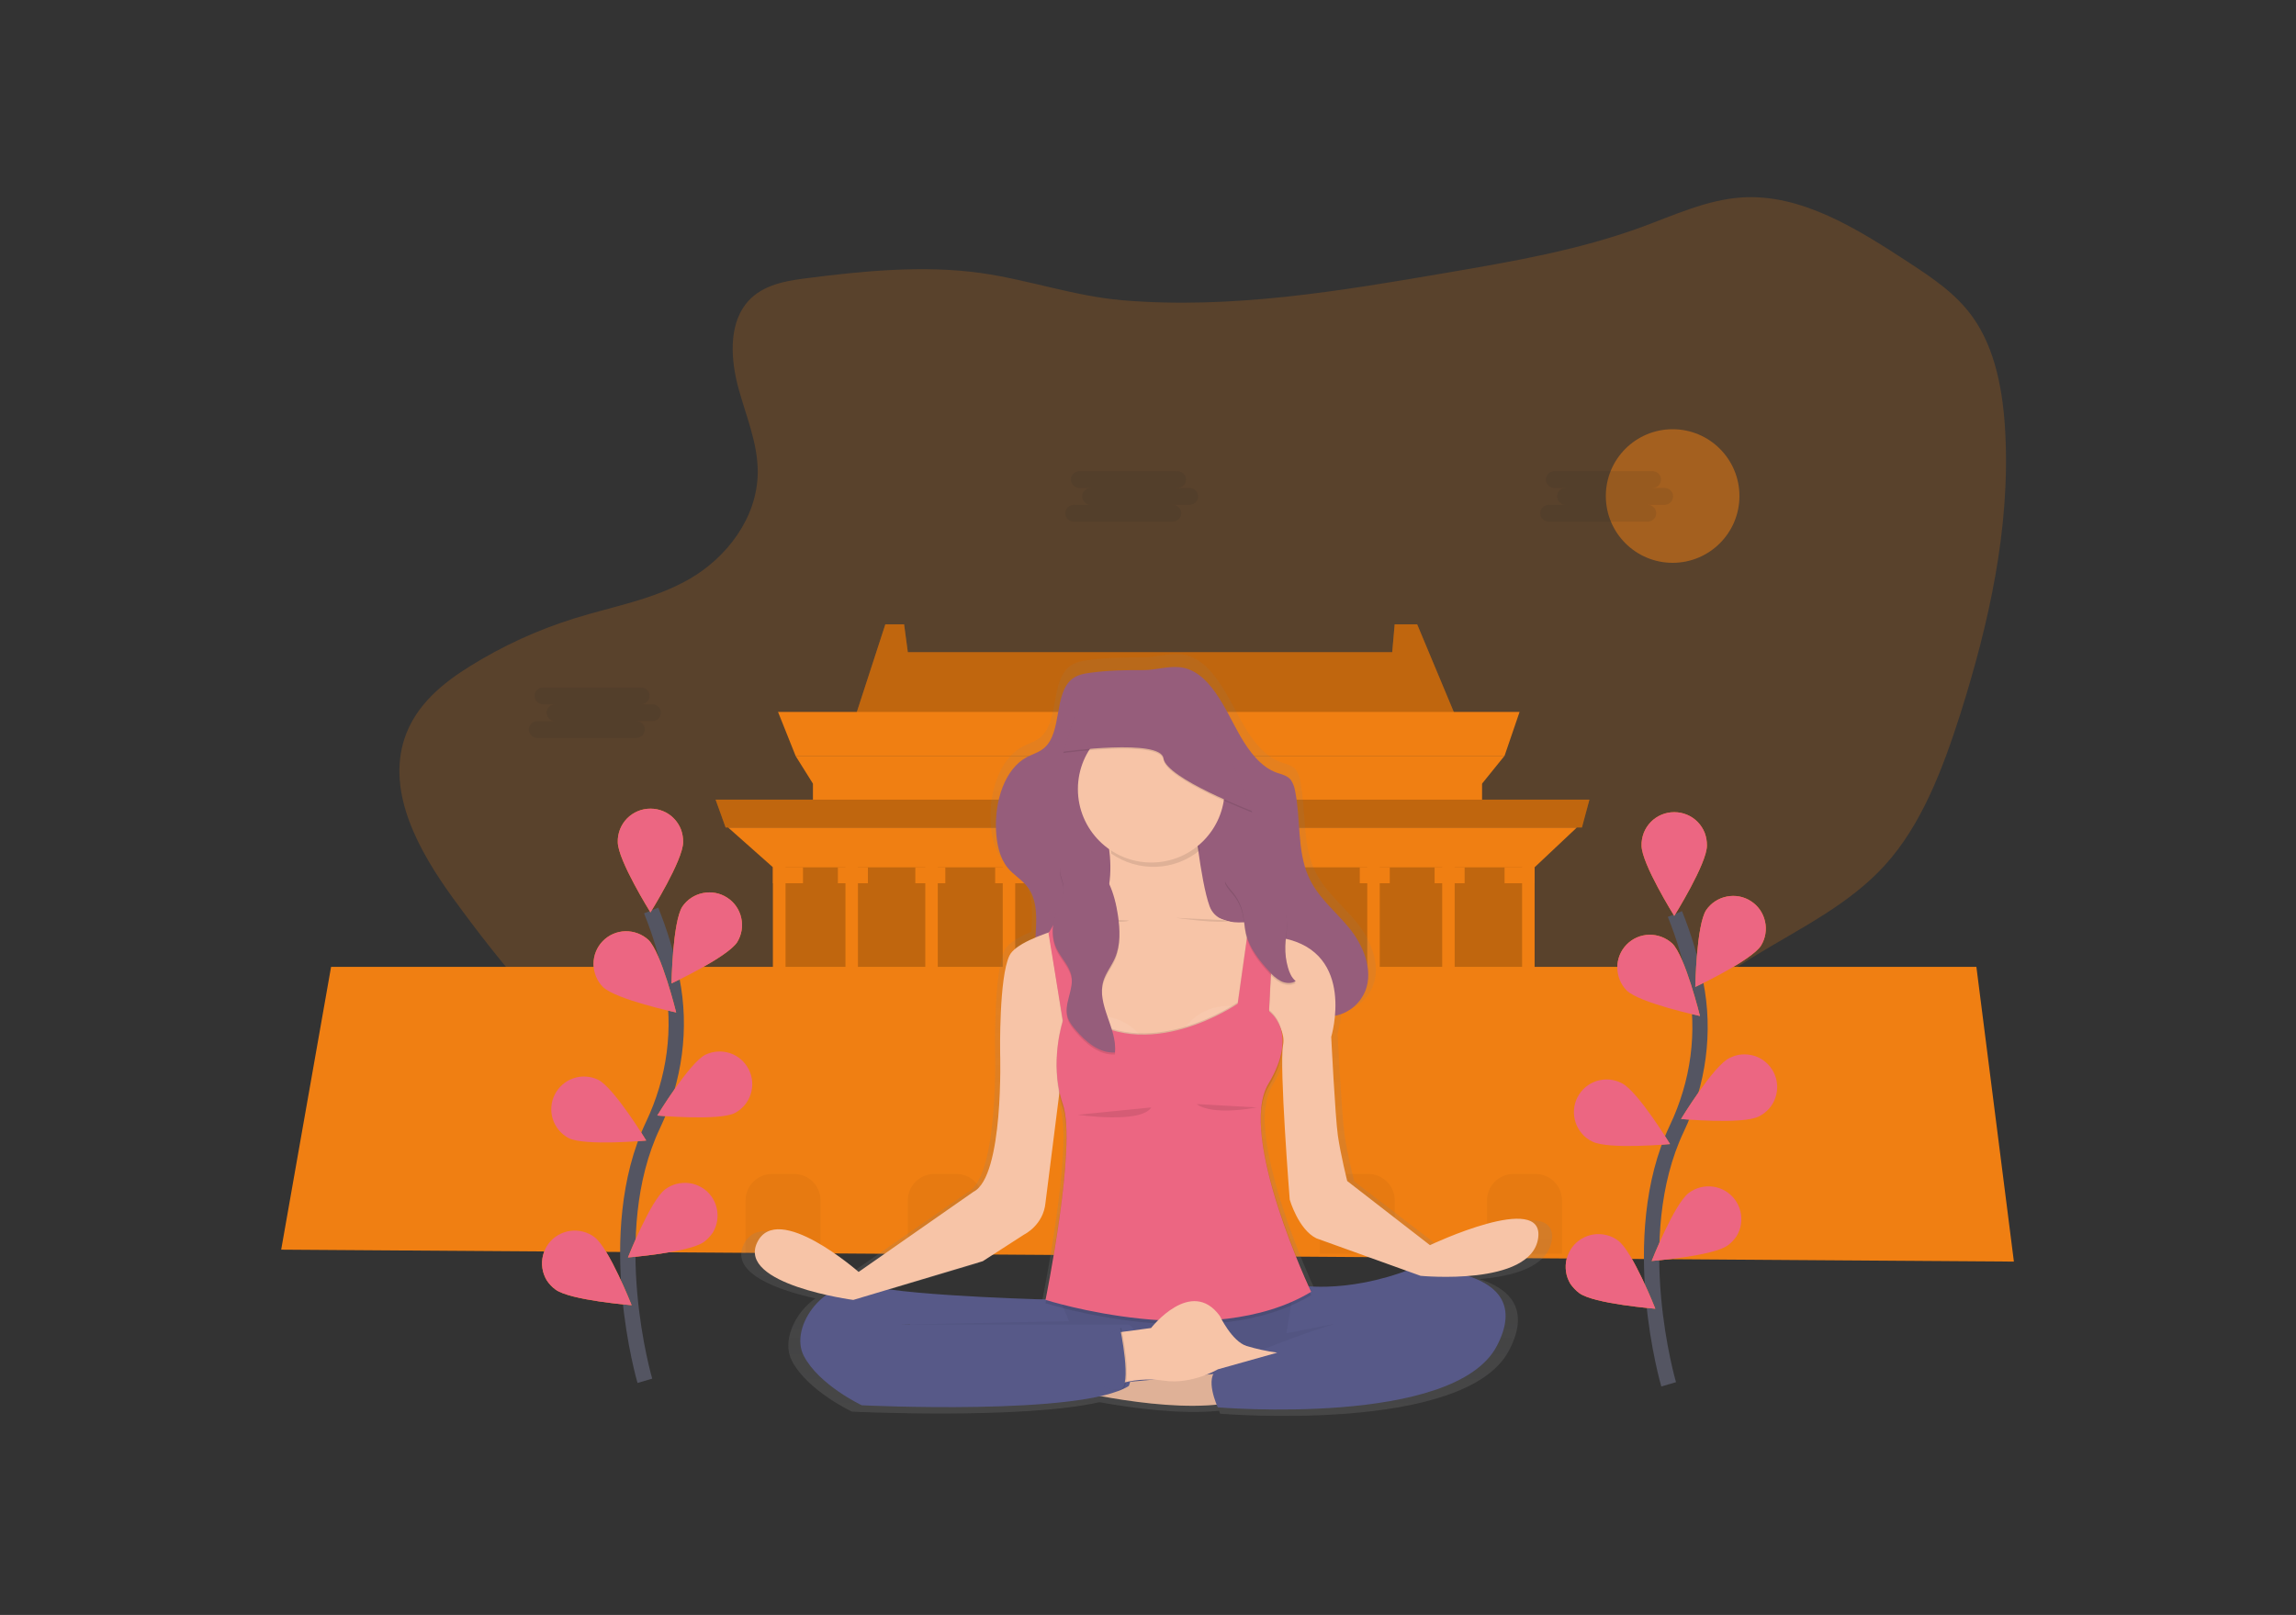 <?xml version="1.0" encoding="utf-8"?>
<!-- Generator: Adobe Illustrator 25.0.0, SVG Export Plug-In . SVG Version: 6.00 Build 0)  -->
<svg version="1.1" id="Layer_1" xmlns="http://www.w3.org/2000/svg" xmlns:xlink="http://www.w3.org/1999/xlink" x="0px" y="0px"
	 viewBox="0 0 300 211.07" style="enable-background:new 0 0 300 211.07;" xml:space="preserve">
<rect x="0" y="0" width="300" height="211.07" fill="#333333" stroke="none"/>
<style type="text/css">
	.st0{opacity:0.2;fill:#F07F12;enable-background:new    ;}
	.st1{opacity:0.5;fill:#F07F12;enable-background:new    ;}
	.st2{fill:#F07F12;}
	.st3{opacity:0.2;fill:#010202;enable-background:new    ;}
	.st4{opacity:0.2;}
	.st5{fill:url(#SVGID_1_);}
	.st6{fill:#965D7B;}
	.st7{fill:#575988;}
	.st8{opacity:0.05;fill:#010202;enable-background:new    ;}
	.st9{fill:#F7C4A7;}
	.st10{opacity:0.1;fill:#010202;enable-background:new    ;}
	.st11{opacity:0.07;fill:#FFFFFF;enable-background:new    ;}
	.st12{fill:#EC6682;}
	.st13{opacity:0.1;fill:#242223;enable-background:new    ;}
	.st14{fill:none;stroke:#545562;stroke-width:2;stroke-miterlimit:10;}
	.st15{fill:none;}
</style>
<g>
	<path class="st0" d="M105.03,36.41c-2.78,0.36-5.81,0.97-7.65,3.41c-2.17,2.88-1.89,7.25-0.9,10.9c0.99,3.64,2.54,7.19,2.53,11.01
		c-0.05,6.07-4.19,11.21-8.9,13.93c-4.72,2.72-10.04,3.59-15.12,5.18c-4.75,1.49-9.28,3.56-13.51,6.19
		c-3.59,2.21-7.19,5.12-8.63,9.5c-2.35,7.19,1.98,14.82,6.25,20.73c13.1,18.1,29.8,35.48,50.21,37.23
		c15.25,1.31,30.52-6.41,45.6-3.58c6.93,1.3,13.39,4.75,19.89,7.79s13.35,5.74,20.36,5.4c7.01-0.35,14.29-4.32,17.33-11.61
		c1.8-4.3,1.98-9.3,3.64-13.67c5.09-13.43,20.93-15.61,30.13-25.71c4.83-5.31,7.58-12.6,9.89-19.82c3.71-11.75,6.5-24.13,5.87-36.62
		c-0.27-5.44-1.28-11.09-4.3-15.28c-2.2-3.06-5.26-5.08-8.25-7.04c-6.81-4.46-14.13-9.07-21.95-8.54
		c-4.51,0.31-8.78,2.31-13.08,3.89c-8.2,2.99-16.75,4.47-25.25,5.92c-14.05,2.41-28.31,4.83-42.56,3.62
		c-6.29-0.54-12.23-2.67-18.42-3.55C120.66,34.62,112.52,35.43,105.03,36.41z"/>
	<path class="st1" d="M218.55,73.56c4.82,0,8.73-3.91,8.73-8.73s-3.91-8.73-8.73-8.73c-4.82,0-8.73,3.91-8.73,8.73
		S213.73,73.56,218.55,73.56z"/>
	<path class="st2" d="M191.04,95.65h-79.93l4.57-14.05h2.45l0.49,3.64h63.29l0.32-3.64h2.94L191.04,95.65z"/>
	<path class="st3" d="M191.04,95.65h-79.93l4.57-14.05h2.45l0.49,3.64h63.29l0.32-3.64h2.94L191.04,95.65z"/>
	<path class="st2" d="M196.59,98.78h-92.64l-2.29-5.73h96.89L196.59,98.78z"/>
	<path class="st2" d="M193.65,102.42h-87.43l-2.28-3.64h92.65L193.65,102.42z"/>
	<path class="st2" d="M193.65,101.38h-87.43v4.17h87.43V101.38z"/>
	<path class="st2" d="M200.51,112.32H101v15.61h99.49L200.51,112.32L200.51,112.32z"/>
	<path class="st3" d="M200.51,112.32H101v15.61h99.49L200.51,112.32L200.51,112.32z"/>
	<path class="st2" d="M263.14,164.89l-226.4-1.56l6.52-36.96h214.98L263.14,164.89z"/>
	<g class="st4">
		<path class="st3" d="M100.87,153.44h2.89c0.91,0,1.79,0.36,2.44,1.01c0.65,0.65,1.01,1.52,1.01,2.44v6.97h-9.79v-6.97
			c0-0.91,0.36-1.79,1.01-2.44C99.08,153.81,99.95,153.44,100.87,153.44z"/>
		<path class="st3" d="M122.07,153.44h2.89c0.91,0,1.79,0.36,2.44,1.01s1.01,1.52,1.01,2.44v6.97h-9.79v-6.97
			c0-0.91,0.36-1.79,1.01-2.44C120.28,153.81,121.15,153.44,122.07,153.44z"/>
		<path class="st3" d="M148.49,153.44h2.89c0.91,0,1.79,0.36,2.44,1.01s1.01,1.52,1.01,2.44v6.97h-9.79v-6.97
			c0-0.91,0.36-1.79,1.01-2.44C146.71,153.81,147.58,153.44,148.49,153.44z"/>
		<path class="st3" d="M175.9,153.44h2.89c0.91,0,1.79,0.36,2.44,1.01s1.01,1.52,1.01,2.44v6.97h-9.79v-6.97
			c0-0.91,0.36-1.79,1.01-2.44C174.11,153.81,174.98,153.44,175.9,153.44z"/>
		<path class="st3" d="M197.75,153.44h2.89c0.91,0,1.79,0.36,2.44,1.01s1.01,1.52,1.01,2.44v6.97h-9.79v-6.97
			c0-0.91,0.36-1.79,1.01-2.44C195.96,153.81,196.84,153.44,197.75,153.44z"/>
	</g>
	<path class="st3" d="M155.16,127.93h-10.44v20.82h10.44V127.93z"/>
	<path class="st2" d="M102.64,112.32h-1.63v15.61h1.63V112.32z"/>
	<path class="st2" d="M112.1,112.32h-1.63v15.61h1.63V112.32z"/>
	<path class="st2" d="M122.53,112.32h-1.63v15.61h1.63V112.32z"/>
	<path class="st2" d="M132.65,112.32h-1.63v15.61h1.63V112.32z"/>
	<path class="st2" d="M143.74,112.32h-1.63v15.61h1.63V112.32z"/>
	<path class="st2" d="M158.75,112.32h-1.63v15.61h1.63V112.32z"/>
	<path class="st2" d="M168.86,112.32h-1.63v15.61h1.63V112.32z"/>
	<path class="st2" d="M180.28,112.32h-1.63v15.61h1.63V112.32z"/>
	<path class="st2" d="M190.07,112.32h-1.63v15.61h1.63V112.32z"/>
	<path class="st2" d="M200.51,112.32h-1.63v15.61h1.63V112.32z"/>
	<path class="st2" d="M200.51,113.36H101l-5.87-5.21h110.91L200.51,113.36z"/>
	<path class="st2" d="M104.92,113.36H101v2.08h3.92V113.36z"/>
	<path class="st2" d="M113.4,113.36h-3.92v2.08h3.92V113.36z"/>
	<path class="st2" d="M123.52,113.36h-3.92v2.08h3.92V113.36z"/>
	<path class="st2" d="M133.95,113.36h-3.92v2.08h3.92V113.36z"/>
	<path class="st2" d="M145.05,113.36h-3.92v2.08h3.92V113.36z"/>
	<path class="st2" d="M159.72,113.36h-3.92v2.08h3.92V113.36z"/>
	<path class="st2" d="M170.17,113.36h-3.92v2.08h3.92V113.36z"/>
	<path class="st2" d="M181.59,113.36h-3.92v2.08h3.92V113.36z"/>
	<path class="st2" d="M191.37,113.36h-3.92v2.08h3.92V113.36z"/>
	<path class="st2" d="M200.51,113.36h-3.92v2.08h3.92V113.36z"/>
	<path class="st2" d="M206.7,108.15H94.81l-1.31-3.64h114.18L206.7,108.15z"/>
	<path class="st3" d="M206.7,108.15H94.81l-1.31-3.64h114.18L206.7,108.15z"/>
	<path class="st2" d="M149.94,107.11c1.44,0,2.61-1.86,2.61-4.17c0-2.3-1.17-4.17-2.61-4.17s-2.61,1.86-2.61,4.17
		C147.33,105.25,148.5,107.11,149.94,107.11z"/>
	<path class="st3" d="M149.94,107.11c1.44,0,2.61-1.86,2.61-4.17c0-2.3-1.17-4.17-2.61-4.17s-2.61,1.86-2.61,4.17
		C147.33,105.25,148.5,107.11,149.94,107.11z"/>
	<path class="st2" d="M149.94,105.55c0.9,0,1.63-1.16,1.63-2.6s-0.73-2.6-1.63-2.6s-1.63,1.16-1.63,2.6S149.04,105.55,149.94,105.55
		z"/>
	
		<linearGradient id="SVGID_1_" gradientUnits="userSpaceOnUse" x1="420.759" y1="-212.205" x2="420.759" y2="-112.659" gradientTransform="matrix(1 0 0 -1 -270.945 -27.171)">
		<stop  offset="0" style="stop-color:#808081;stop-opacity:0.25"/>
		<stop  offset="0.54" style="stop-color:#808081;stop-opacity:0.12"/>
		<stop  offset="1" style="stop-color:#808081;stop-opacity:0.1"/>
	</linearGradient>
	<path class="st5" d="M188.14,163l-11.19-8.59c0,0-0.91-3.58-1.27-6.08c-0.36-2.51-0.91-13.24-0.91-13.24
		c0.26-0.93,0.43-1.88,0.51-2.84c0.11-0.02,0.23-0.05,0.33-0.08c0.84-0.21,1.61-0.62,2.26-1.18c0.66-0.57,1.17-1.27,1.5-2.07
		c1.15-2.86-0.33-6.24-2.22-8.5c-1.88-2.26-4.24-4.09-5.48-6.9c-1.52-3.46-1-7.64-1.78-11.43c-0.08-0.53-0.27-1.03-0.57-1.48
		c-0.48-0.6-1.24-0.73-1.92-0.97c-2.14-0.75-3.74-2.83-4.98-5c-2.02-3.5-4.11-8.84-8.27-9.14c-1.55-0.11-3.16,0.41-4.72,0.41
		c-2.42,0-4.83,0.03-7.23,0.36c-0.86,0.12-1.75,0.28-2.47,0.85c-2.46,1.95-1.35,7.09-3.72,9.19c-0.71,0.63-1.61,0.85-2.41,1.28
		c-3,1.61-4.34,5.9-4.17,9.77c0.08,1.81,0.46,3.69,1.53,5.02c0.85,1.06,2.05,1.66,2.84,2.78c1.28,1.8,1.1,4.19,0.97,6.61
		c-1.7,0.71-3.06,1.53-3.49,2.41c-1.44,2.95-1.27,13.06-1.27,13.06s0.54,16.55-3.61,18.62l-15.52,10.74c0,0-11.01-9.57-13.72-3.93
		c-1.85,3.86,4.91,6.04,9.37,7.03c-2.81,1.99-4.37,5.68-3.05,8.18c2.07,3.94,7.85,6.62,7.85,6.62s22.05,1.06,32.25-1.22h0.17
		c4.33,0.78,10.54,1.61,15.52,1.11c0.09,0.23,0.16,0.38,0.16,0.38s31.94,2.69,37.72-8.23c2.97-5.6-0.13-8.18-3.84-9.37
		c4.16-0.33,8.89-1.49,9.44-5.03C203.74,155.67,188.14,163,188.14,163z M184.91,166.43c-5.84,2.13-10.59,2.25-13.12,2.09
		c-1.25-2.71-6.41-14.43-6.55-22.28c0.03-1.75,0.35-3.28,1.04-4.43c1.5-2.48,1.95-4.41,1.9-5.89c0-0.11,0-0.22,0-0.32
		c0.01-0.45-0.04-0.9-0.13-1.34c0.25,0.6,0.32,1.27,0.21,1.92c-0.54,2.78,0.91,20.75,0.91,20.75s1.17,4.02,3.61,5.18L184.91,166.43z
		 M127.67,165.16l5.59-3.58c0,0,2.62-1.25,2.88-4.3l1.84-14.53c0.13,0.63,0.29,1.24,0.5,1.84c0.32,0.95,0.46,2.35,0.48,4.01
		c-0.06,8.11-2.82,21.56-2.82,21.56h0.04l-0.02,0.1l-0.2,0.01c-4.54-0.14-15.12-0.54-21.04-1.35L127.67,165.16z M117.87,173.63v0.03
		h-1.38L117.87,173.63z"/>
	<path class="st6" d="M162.01,96.12c1.21,2.11,2.75,4.14,4.81,4.87c0.66,0.23,1.38,0.36,1.84,0.94c0.29,0.43,0.48,0.92,0.56,1.44
		c0.75,3.69,0.25,7.77,1.73,11.15c1.19,2.73,3.48,4.51,5.3,6.72c1.82,2.2,3.25,5.5,2.14,8.29c-0.32,0.77-0.81,1.46-1.44,2.01
		c-0.63,0.55-1.37,0.94-2.18,1.15c-1.52,0.42-3.11,0.23-4.66-0.03c-2.04-0.36-4.11-0.92-5.8-2.3c-2.94-2.38-4.17-6.66-5.71-10.47
		c-0.72-1.78-1.68-3.65-3.27-4.29c-1.82-0.73-3.86,0.49-5.04,2.28c-1.18,1.79-1.71,4.04-2.27,6.2c-0.64,2.45-1.46,4.98-3.15,6.58
		c-0.73,0.72-1.66,1.21-2.66,1.4c-1,0.2-2.05,0.11-3-0.27c-1.89-0.78-3.38-2.77-3.81-5.08c-0.67-3.55,0.94-7.82-1.03-10.63
		c-0.76-1.09-1.93-1.68-2.75-2.71c-1.02-1.29-1.4-3.12-1.48-4.89c-0.17-3.77,1.12-7.96,4.02-9.52c0.78-0.42,1.65-0.63,2.32-1.24
		c2.3-2.04,1.21-7.06,3.59-8.97c0.69-0.55,1.55-0.71,2.38-0.82c2.33-0.32,4.65-0.36,6.99-0.35c1.51,0,3.07-0.51,4.57-0.39
		C158.04,87.5,160.06,92.7,162.01,96.12z"/>
	<path class="st7" d="M118.86,172.21l0.88,10.43l61.57-0.36l-1.17-11.39l-20.81-2.42l-36.5,2.2L118.86,172.21z"/>
	<path class="st8" d="M118.86,172.21l0.88,10.43l61.57-0.36l-1.17-11.39l-20.81-2.42l-36.5,2.2L118.86,172.21z"/>
	<path class="st9" d="M159.38,179.5l-20.5,1.92c0,0,14.04,3.58,22.24,1.84L159.38,179.5z"/>
	<path class="st10" d="M159.38,179.5l-20.5,1.92c0,0,14.04,3.58,22.24,1.84L159.38,179.5z"/>
	<path class="st9" d="M143.76,106.05c0,0,4.01,10.56-1.92,15.27s-1.05,17.89-1.05,17.89l22.85-1.05c0,0,2.27-14.83,1.04-17.97
		c0,0-5.41,1.57-6.63-1.74c-1.22-3.31-2.09-12.38-2.09-12.38L143.76,106.05L143.76,106.05z"/>
	<path class="st7" d="M138.53,169.9c0,0-19.27-0.44-24.95-1.84c-5.67-1.4-10.56,5.32-8.55,9.16c2.01,3.84,7.58,6.45,7.58,6.45
		s28.7,1.4,34.89-2.53c0,0,2.35-6.72,0-8.02H117.6l22.07-0.44L138.53,169.9z"/>
	<path class="st7" d="M169.15,167.9c0,0,6.45,1.4,15.35-2.09c0,0,16.66-0.53,11.08,10.11c-5.58,10.64-36.46,8.02-36.46,8.02
		s-1.84-3.92,0-4.97c1.84-1.05,17.79-7.77,22.75-7.41l-13.79,2.7L169.15,167.9z"/>
	<path class="st10" d="M156.77,111.13c-0.33-2.48-0.53-4.51-0.53-4.51h-12.21c0.57,1.6,0.96,3.25,1.17,4.94
		c1.71,1.2,3.77,1.8,5.86,1.73S155.15,112.45,156.77,111.13z"/>
	<path class="st9" d="M150.43,112.73c5.3,0,9.59-4.29,9.59-9.59c0-5.3-4.29-9.59-9.59-9.59c-5.3,0-9.59,4.29-9.59,9.59
		C140.84,108.43,145.14,112.73,150.43,112.73z"/>
	<path class="st9" d="M144.81,119.83c0,0-11.52,2.18-12.91,5.06s-1.22,12.74-1.22,12.74s0.52,16.13-3.49,18.14l-15,10.47
		c0,0-10.64-9.34-13.26-3.84c-2.62,5.49,12.56,7.5,12.56,7.5l16.92-5.06l5.41-3.49c0,0,2.53-1.22,2.79-4.19l2.27-17.97l9.07-2.62
		h14.65l1.96-5.61c0,0,3.62,2.9,3.09,5.61c-0.52,2.7,0.87,20.22,0.87,20.22s1.13,3.92,3.49,5.06l13.61,4.9c0,0,14.39,1.4,15.35-4.88
		c0.96-6.28-14.13,0.87-14.13,0.87l-10.81-8.38c0,0-0.87-3.49-1.22-5.93c-0.35-2.45-0.87-12.91-0.87-12.91s3.31-10.99-6.28-12.9
		l-12.38-3.84L144.81,119.83z"/>
	<path class="st10" d="M137.09,122.06l1.79,11.82c0,0-1.84,5.49,0,10.9c1.84,5.41-2.27,25.55-2.27,25.55s21.55,6.9,34.71-1.05
		c0,0-9.68-20.41-5.58-27.21c4.1-6.8,0.07-9.46,0.07-9.46l0.64-12.5l-2.97-0.87l-1.74,12.36c0,0-12.04,8.37-20.93,1.05l-1.92-13.43
		L137.09,122.06z"/>
	<path class="st11" d="M149.54,136.1c-0.94-1.49-2.38-2.58-4.08-3.06c-1.69-0.48-3.5-0.3-5.07,0.48
		C143.31,135.72,146.53,136.3,149.54,136.1z"/>
	<path class="st11" d="M154.48,134.79c0.94-1.49,2.38-2.58,4.08-3.06c1.69-0.48,3.5-0.3,5.07,0.48
		C160.7,134.41,157.48,135,154.48,134.79z"/>
	<path class="st10" d="M137.09,122.06l1.79,11.21c0,0-1.84,5.49,0,10.9c1.84,5.41-2.27,25.55-2.27,25.55s21.55,6.9,34.71-1.05
		c0,0-9.68-20.41-5.58-27.21c4.1-6.8,0.07-9.46,0.07-9.46l0.63-12.51l-2.97-0.87L161.72,131c0,0-12.04,8.38-20.93,1.05l-1.92-13.43
		L137.09,122.06z"/>
	<path class="st12" d="M137,121.97l1.88,11.47c0,0-1.84,5.49,0,10.9c1.84,5.41-2.27,25.55-2.27,25.55s21.55,6.9,34.71-1.05
		c0,0-9.68-20.41-5.58-27.21c4.1-6.8,0.07-9.46,0.07-9.46l0.63-12.51l-2.97-0.87l-1.74,12.38c0,0-12.04,8.38-20.93,1.05l-1.92-13.43
		L137,121.97z"/>
	<path class="st9" d="M145.86,174.18l4.54-0.61c0,0,5.24-6.72,8.99-1.57c0,0,1.57,3.31,3.49,3.92c1.31,0.39,2.66,0.69,4.01,0.87
		l-7.76,2.18c0,0-3.4,2.01-6.98,1.49c-2.11-0.32-4.26-0.14-6.28,0.52L145.86,174.18z"/>
	<path class="st10" d="M140.84,145.7c0,0,8.2,1.22,9.59-0.96L140.84,145.7z"/>
	<path class="st10" d="M156.37,144.3c0,0,1.57,1.57,7.85,0.44L156.37,144.3z"/>
	<path class="st10" d="M140.4,119.96c0,0,6.01,0.87,7.15,0.35L140.4,119.96z"/>
	<path class="st10" d="M153.66,119.96c0,0,6.01,0.87,7.15,0.35L153.66,119.96z"/>
	<path class="st10" d="M146.51,173.52c0,0,1.66,7.82,0,8.09c-1.66,0.27-4.01-1.29-4.01-1.46s1.05-5.15,1.05-5.15L146.51,173.52z"/>
	<path class="st7" d="M146.34,173.52c0,0,1.66,7.82,0,8.09c-1.66,0.27-4.01-1.29-4.01-1.46s1.04-5.15,1.04-5.15L146.34,173.52z"/>
	<path class="st10" d="M138.24,118.82c-0.73,1.7-0.99,3.71-0.21,5.38c0.6,1.28,1.75,2.32,1.98,3.71c0.28,1.74-1.01,3.52-0.53,5.22
		c0.18,0.66,0.61,1.21,1.05,1.72c1.33,1.57,3.09,3.09,5.15,2.97c0.32-3.17-2.41-6.24-1.52-9.3c0.32-1.09,1.08-2.01,1.53-3.05
		c0.75-1.73,0.65-3.71,0.38-5.58c-0.4-2.71-1.4-6.04-4.09-7.31c-1.24-0.58-2.99-0.63-3.43,0.96c-0.23,0.85,0.32,1.65,0.4,2.47
		C139.02,117.08,138.65,117.88,138.24,118.82z"/>
	<path class="st6" d="M138.24,118.56c-0.73,1.7-0.99,3.71-0.21,5.38c0.6,1.28,1.75,2.32,1.98,3.71c0.28,1.74-1.01,3.52-0.53,5.22
		c0.18,0.66,0.61,1.21,1.05,1.72c1.33,1.57,3.09,3.09,5.15,2.97c0.32-3.17-2.41-6.24-1.52-9.3c0.32-1.09,1.08-2.01,1.53-3.05
		c0.75-1.73,0.65-3.71,0.38-5.58c-0.4-2.71-1.4-6.04-4.09-7.31c-1.24-0.58-2.99-0.63-3.43,0.96c-0.23,0.85,0.32,1.65,0.4,2.47
		C139.02,116.82,138.65,117.62,138.24,118.56z"/>
	<path class="st10" d="M138.93,98.42c0,0,12.74-1.74,13.09,0.87c0.35,2.62,11.6,6.9,11.6,6.9l-2.79-6.9l-5.15-8.55
		c0,0-9.43-0.69-9.86,0c-0.43,0.69-5.41,2.97-5.41,2.97L138.93,98.42z"/>
	<path class="st6" d="M138.93,98.24c0,0,12.74-1.74,13.09,0.87c0.35,2.62,11.6,6.9,11.6,6.9l-2.79-6.9l-5.15-8.54
		c0,0-9.43-0.69-9.86,0c-0.43,0.69-5.41,2.97-5.41,2.97L138.93,98.24z"/>
	<path class="st10" d="M161.08,116.89c0.62,0.74,1.06,1.61,1.28,2.56c0.21,0.9,0.22,1.84,0.42,2.74c0.43,1.92,1.7,3.53,3.03,4.99
		c0.43,0.53,0.95,0.97,1.55,1.3c0.6,0.3,1.38,0.36,1.94,0c-0.54-0.44-0.82-1.1-1.01-1.77c-0.27-0.93-0.38-1.89-0.35-2.85
		c0.06-1.61,0.53-3.31-0.14-4.78c-0.38-0.85-1.1-1.49-1.84-2.07c-0.51-0.42-1.06-0.78-1.64-1.08c-1.08-0.54-2.32-0.78-3.52-0.89
		C159.23,114.87,160.59,116.29,161.08,116.89z"/>
	<path class="st6" d="M161.08,116.63c0.62,0.75,1.06,1.62,1.28,2.57c0.21,0.9,0.22,1.84,0.42,2.74c0.43,1.92,1.7,3.53,3.03,4.99
		c0.43,0.53,0.95,0.97,1.55,1.3c0.6,0.3,1.38,0.36,1.94,0c-0.54-0.44-0.82-1.1-1.01-1.77c-0.27-0.93-0.38-1.89-0.35-2.85
		c0.06-1.61,0.53-3.31-0.14-4.78c-0.38-0.85-1.1-1.49-1.84-2.07c-0.51-0.42-1.06-0.78-1.64-1.08c-1.08-0.54-2.32-0.78-3.52-0.89
		C159.23,114.61,160.59,116.03,161.08,116.63z"/>
	<path class="st13" d="M155.38,63.78h-1.58c0.15,0.01,0.3-0.02,0.44-0.07c0.14-0.05,0.26-0.14,0.38-0.23
		c0.11-0.11,0.2-0.23,0.26-0.36s0.09-0.29,0.09-0.44s-0.03-0.29-0.09-0.44c-0.06-0.14-0.14-0.26-0.26-0.36
		c-0.11-0.11-0.23-0.18-0.38-0.23s-0.29-0.08-0.44-0.07h-12.81c-0.29,0.02-0.55,0.14-0.75,0.34c-0.2,0.2-0.31,0.48-0.31,0.76
		c0,0.29,0.11,0.56,0.31,0.76c0.2,0.2,0.47,0.33,0.75,0.34h1.58c-0.15-0.01-0.3,0.02-0.44,0.07c-0.14,0.05-0.27,0.14-0.38,0.23
		c-0.11,0.11-0.2,0.23-0.26,0.36c-0.06,0.14-0.09,0.29-0.09,0.44s0.03,0.29,0.09,0.44c0.06,0.14,0.14,0.26,0.26,0.36
		c0.11,0.11,0.23,0.18,0.38,0.23c0.14,0.05,0.29,0.08,0.44,0.07h-2.21c-0.15-0.01-0.3,0.02-0.44,0.07
		c-0.14,0.05-0.27,0.14-0.38,0.23c-0.11,0.11-0.2,0.23-0.26,0.36c-0.06,0.14-0.09,0.29-0.09,0.44s0.03,0.29,0.09,0.44
		c0.06,0.14,0.14,0.26,0.26,0.36c0.11,0.11,0.23,0.18,0.38,0.23c0.14,0.05,0.29,0.08,0.44,0.07h12.81c0.15,0.01,0.3-0.02,0.44-0.07
		c0.14-0.05,0.27-0.14,0.38-0.23c0.11-0.11,0.2-0.23,0.26-0.36c0.06-0.14,0.09-0.29,0.09-0.44s-0.03-0.29-0.09-0.44
		c-0.06-0.14-0.14-0.26-0.26-0.36c-0.11-0.11-0.23-0.18-0.38-0.23s-0.29-0.08-0.44-0.07h2.21c0.15,0.01,0.3-0.02,0.44-0.07
		c0.14-0.05,0.27-0.14,0.38-0.23c0.11-0.11,0.2-0.23,0.26-0.36c0.06-0.14,0.09-0.29,0.09-0.44s-0.03-0.29-0.09-0.44
		c-0.06-0.14-0.14-0.26-0.26-0.36c-0.11-0.11-0.23-0.18-0.38-0.23C155.68,63.79,155.54,63.77,155.38,63.78z"/>
	<path class="st13" d="M217.44,63.78h-1.58c0.15,0.01,0.3-0.02,0.44-0.07c0.14-0.05,0.27-0.14,0.38-0.23
		c0.11-0.11,0.2-0.23,0.26-0.36s0.09-0.29,0.09-0.44s-0.03-0.29-0.09-0.44c-0.06-0.14-0.14-0.26-0.26-0.36
		c-0.11-0.11-0.23-0.18-0.38-0.23s-0.29-0.08-0.44-0.07h-12.81c-0.29,0.02-0.55,0.14-0.75,0.34c-0.2,0.2-0.31,0.48-0.31,0.76
		c0,0.29,0.11,0.56,0.31,0.76c0.2,0.2,0.47,0.33,0.75,0.34h1.58c-0.15-0.01-0.3,0.02-0.44,0.07c-0.14,0.05-0.26,0.14-0.38,0.23
		c-0.11,0.11-0.2,0.23-0.26,0.36c-0.06,0.14-0.09,0.29-0.09,0.44s0.03,0.29,0.09,0.44c0.06,0.14,0.14,0.26,0.26,0.36
		c0.11,0.11,0.23,0.18,0.38,0.23s0.29,0.08,0.44,0.07h-2.21c-0.15-0.01-0.3,0.02-0.44,0.07c-0.14,0.05-0.26,0.14-0.38,0.23
		c-0.11,0.11-0.2,0.23-0.25,0.36c-0.06,0.14-0.09,0.29-0.09,0.44s0.03,0.29,0.09,0.44c0.06,0.14,0.14,0.26,0.25,0.36
		c0.11,0.11,0.23,0.18,0.38,0.23s0.29,0.08,0.44,0.07h12.81c0.15,0.01,0.3-0.02,0.44-0.07c0.14-0.05,0.26-0.14,0.38-0.23
		c0.11-0.11,0.2-0.23,0.26-0.36c0.06-0.14,0.09-0.29,0.09-0.44s-0.03-0.29-0.09-0.44c-0.06-0.14-0.14-0.26-0.26-0.36
		c-0.11-0.11-0.23-0.18-0.38-0.23s-0.29-0.08-0.44-0.07h2.21c0.15,0.01,0.3-0.02,0.44-0.07s0.26-0.14,0.38-0.23
		c0.11-0.11,0.2-0.23,0.26-0.36c0.06-0.14,0.09-0.29,0.09-0.44s-0.03-0.29-0.09-0.44c-0.06-0.14-0.14-0.26-0.26-0.36
		c-0.11-0.11-0.23-0.18-0.38-0.23C217.74,63.79,217.59,63.77,217.44,63.78z"/>
	<path class="st13" d="M85.28,92.05h-1.58c0.15,0.01,0.3-0.02,0.44-0.07c0.14-0.05,0.27-0.14,0.38-0.23
		c0.11-0.11,0.2-0.23,0.26-0.36c0.06-0.14,0.09-0.29,0.09-0.44s-0.03-0.29-0.09-0.44c-0.06-0.14-0.14-0.26-0.26-0.36
		c-0.11-0.11-0.23-0.18-0.38-0.23s-0.29-0.08-0.44-0.07h-12.8c-0.29,0.02-0.55,0.14-0.75,0.34c-0.2,0.2-0.31,0.48-0.31,0.76
		c0,0.28,0.11,0.56,0.31,0.76c0.2,0.2,0.47,0.33,0.75,0.34h1.58c-0.29,0.02-0.55,0.14-0.75,0.34c-0.2,0.2-0.31,0.48-0.31,0.76
		c0,0.29,0.11,0.56,0.31,0.76c0.2,0.2,0.47,0.33,0.75,0.34h-2.21c-0.15-0.01-0.3,0.02-0.44,0.07c-0.14,0.05-0.27,0.14-0.38,0.23
		c-0.11,0.11-0.2,0.23-0.26,0.36c-0.06,0.14-0.09,0.29-0.09,0.44s0.03,0.29,0.09,0.44c0.06,0.14,0.14,0.26,0.26,0.36
		c0.11,0.1,0.23,0.18,0.38,0.23c0.14,0.05,0.29,0.08,0.44,0.07h12.81c0.15,0.01,0.3-0.02,0.44-0.07c0.14-0.05,0.27-0.14,0.38-0.23
		c0.11-0.11,0.2-0.23,0.26-0.36c0.06-0.14,0.09-0.29,0.09-0.44c0-0.15-0.03-0.29-0.09-0.44c-0.06-0.14-0.14-0.26-0.26-0.36
		c-0.11-0.11-0.23-0.18-0.38-0.23c-0.14-0.05-0.29-0.08-0.44-0.07h2.21c0.29-0.02,0.55-0.14,0.75-0.34c0.2-0.2,0.31-0.48,0.31-0.76
		c0-0.29-0.11-0.56-0.31-0.76C85.84,92.18,85.56,92.06,85.28,92.05z"/>
	<path class="st14" d="M218.03,180.93c0,0-5.67-19.25,1.06-33.42c2.83-5.95,3.77-12.63,2.46-19.08c-0.63-3.06-1.53-6.07-2.7-8.97"/>
	<path class="st2" d="M223.03,110.52c0,2.36-4.27,9.19-4.27,9.19s-4.27-6.84-4.27-9.19c-0.02-0.57,0.09-1.13,0.29-1.67
		c0.21-0.53,0.52-1.01,0.92-1.42c0.4-0.41,0.88-0.73,1.4-0.95c0.53-0.22,1.09-0.33,1.66-0.33s1.13,0.11,1.66,0.33s1,0.54,1.4,0.95
		c0.4,0.41,0.71,0.89,0.92,1.42C222.94,109.39,223.04,109.96,223.03,110.52L223.03,110.52z"/>
	<path class="st2" d="M230.1,123.59c-1.28,1.98-8.59,5.4-8.59,5.4s0.14-8.07,1.42-10.04c0.63-0.92,1.59-1.55,2.69-1.77
		s2.23-0.01,3.16,0.6c0.94,0.6,1.6,1.55,1.84,2.64C230.87,121.5,230.68,122.64,230.1,123.59L230.1,123.59z"/>
	<path class="st2" d="M229.79,145.93c-2.11,1.06-10.14,0.32-10.14,0.32s4.19-6.9,6.29-7.95c0.51-0.26,1.05-0.43,1.61-0.48
		c0.57-0.05,1.14,0.02,1.68,0.18c0.54,0.17,1.04,0.45,1.48,0.82c0.43,0.37,0.78,0.82,1.04,1.33c0.26,0.51,0.41,1.06,0.45,1.63
		c0.04,0.57-0.04,1.14-0.22,1.68c-0.18,0.54-0.47,1.03-0.85,1.46C230.76,145.33,230.31,145.68,229.79,145.93L229.79,145.93z"/>
	<path class="st2" d="M225.75,162.77c-1.89,1.4-9.94,2.04-9.94,2.04s2.96-7.5,4.86-8.9c0.45-0.34,0.97-0.59,1.51-0.72
		c0.55-0.14,1.12-0.17,1.68-0.09c0.56,0.08,1.09,0.27,1.58,0.56c0.48,0.29,0.91,0.67,1.24,1.12c0.34,0.45,0.58,0.97,0.72,1.52
		c0.14,0.55,0.16,1.12,0.08,1.68c-0.08,0.56-0.28,1.09-0.57,1.58C226.59,162.02,226.21,162.44,225.75,162.77z"/>
	<path class="st2" d="M212.54,129.45c1.69,1.65,9.58,3.34,9.58,3.34s-1.93-7.83-3.62-9.48c-0.82-0.75-1.9-1.16-3.02-1.14
		c-1.12,0.03-2.17,0.49-2.95,1.29c-0.78,0.8-1.21,1.87-1.21,2.99C211.33,127.58,211.76,128.66,212.54,129.45L212.54,129.45z"/>
	<path class="st2" d="M208.07,149.21c2.11,1.06,10.14,0.32,10.14,0.32s-4.19-6.9-6.29-7.95c-0.51-0.26-1.05-0.43-1.61-0.48
		s-1.14,0.02-1.68,0.18c-0.54,0.17-1.04,0.45-1.48,0.82c-0.43,0.37-0.78,0.82-1.04,1.33c-0.26,0.51-0.41,1.06-0.45,1.63
		s0.04,1.14,0.22,1.68c0.18,0.54,0.48,1.03,0.85,1.46C207.09,148.62,207.55,148.96,208.07,149.21L208.07,149.21z"/>
	<path class="st2" d="M206.35,169.01c1.89,1.4,9.94,2.04,9.94,2.04s-2.96-7.5-4.86-8.9c-0.45-0.34-0.97-0.59-1.51-0.72
		c-0.54-0.14-1.12-0.17-1.68-0.09c-0.56,0.08-1.09,0.27-1.58,0.56c-0.48,0.29-0.91,0.67-1.24,1.12c-0.33,0.45-0.57,0.97-0.72,1.52
		c-0.14,0.54-0.16,1.12-0.08,1.68s0.28,1.09,0.57,1.58C205.52,168.26,205.9,168.68,206.35,169.01L206.35,169.01z"/>
	<path class="st12" d="M223.03,110.52c0,2.36-4.27,9.19-4.27,9.19s-4.27-6.84-4.27-9.19c-0.02-0.57,0.09-1.13,0.29-1.67
		c0.21-0.53,0.52-1.01,0.92-1.42c0.4-0.41,0.88-0.73,1.4-0.95c0.53-0.22,1.09-0.33,1.66-0.33s1.13,0.11,1.66,0.33s1,0.54,1.4,0.95
		c0.4,0.41,0.71,0.89,0.92,1.42C222.94,109.39,223.04,109.96,223.03,110.52L223.03,110.52z"/>
	<path class="st12" d="M230.1,123.59c-1.28,1.98-8.59,5.4-8.59,5.4s0.14-8.07,1.42-10.04c0.63-0.92,1.59-1.55,2.69-1.77
		s2.23-0.01,3.16,0.6c0.94,0.6,1.6,1.55,1.84,2.64C230.87,121.5,230.68,122.64,230.1,123.59L230.1,123.59z"/>
	<path class="st12" d="M229.79,145.93c-2.11,1.06-10.14,0.32-10.14,0.32s4.19-6.9,6.29-7.95c0.51-0.26,1.05-0.43,1.61-0.48
		c0.57-0.05,1.14,0.02,1.68,0.18c0.54,0.17,1.04,0.45,1.48,0.82c0.43,0.37,0.78,0.82,1.04,1.33c0.26,0.51,0.41,1.06,0.45,1.63
		c0.04,0.57-0.04,1.14-0.22,1.68c-0.18,0.54-0.47,1.03-0.85,1.46C230.76,145.33,230.31,145.68,229.79,145.93L229.79,145.93z"/>
	<path class="st12" d="M225.75,162.77c-1.89,1.4-9.94,2.04-9.94,2.04s2.96-7.5,4.86-8.9c0.45-0.34,0.97-0.59,1.51-0.72
		c0.55-0.14,1.12-0.17,1.68-0.09c0.56,0.08,1.09,0.27,1.58,0.56c0.48,0.29,0.91,0.67,1.24,1.12c0.34,0.45,0.58,0.97,0.72,1.52
		c0.14,0.55,0.16,1.12,0.08,1.68c-0.08,0.56-0.28,1.09-0.57,1.58C226.59,162.02,226.21,162.44,225.75,162.77z"/>
	<path class="st12" d="M212.54,129.45c1.69,1.65,9.58,3.34,9.58,3.34s-1.93-7.83-3.62-9.48c-0.82-0.75-1.9-1.16-3.02-1.14
		c-1.12,0.03-2.17,0.49-2.95,1.29c-0.78,0.8-1.21,1.87-1.21,2.99C211.33,127.58,211.76,128.66,212.54,129.45L212.54,129.45z"/>
	<path class="st12" d="M208.07,149.21c2.11,1.06,10.14,0.32,10.14,0.32s-4.19-6.9-6.29-7.95c-0.51-0.26-1.05-0.43-1.61-0.48
		s-1.14,0.02-1.68,0.18c-0.54,0.17-1.04,0.45-1.48,0.82c-0.43,0.37-0.78,0.82-1.04,1.33c-0.26,0.51-0.41,1.06-0.45,1.63
		s0.04,1.14,0.22,1.68c0.18,0.54,0.48,1.03,0.85,1.46C207.09,148.62,207.55,148.96,208.07,149.21L208.07,149.21z"/>
	<path class="st12" d="M206.35,169.01c1.89,1.4,9.94,2.04,9.94,2.04s-2.96-7.5-4.86-8.9c-0.45-0.34-0.97-0.59-1.51-0.72
		c-0.54-0.14-1.12-0.17-1.68-0.09c-0.56,0.08-1.09,0.27-1.58,0.56c-0.48,0.29-0.91,0.67-1.24,1.12c-0.33,0.45-0.57,0.97-0.72,1.52
		c-0.14,0.54-0.16,1.12-0.08,1.68s0.28,1.09,0.57,1.58C205.52,168.26,205.9,168.68,206.35,169.01L206.35,169.01z"/>
	<path class="st14" d="M84.26,180.47c0,0-5.67-19.25,1.06-33.42c2.83-5.95,3.77-12.63,2.46-19.08c-0.63-3.06-1.53-6.07-2.7-8.97"/>
	<path class="st2" d="M89.26,110.06c0,2.36-4.27,9.19-4.27,9.19s-4.27-6.84-4.27-9.19c-0.02-0.57,0.09-1.14,0.29-1.67
		c0.21-0.53,0.52-1.01,0.92-1.42c0.4-0.41,0.88-0.73,1.4-0.95c0.53-0.22,1.09-0.33,1.66-0.33s1.13,0.11,1.66,0.33
		c0.53,0.22,1,0.54,1.4,0.95c0.4,0.41,0.71,0.89,0.92,1.42C89.17,108.93,89.27,109.5,89.26,110.06L89.26,110.06z"/>
	<path class="st2" d="M96.33,123.13c-1.28,1.98-8.59,5.4-8.59,5.4s0.14-8.07,1.42-10.04c0.63-0.92,1.59-1.55,2.69-1.77
		c1.09-0.22,2.23-0.01,3.16,0.6c0.94,0.6,1.6,1.55,1.84,2.64C97.1,121.04,96.91,122.18,96.33,123.13L96.33,123.13z"/>
	<path class="st2" d="M96.02,145.47c-2.11,1.06-10.14,0.33-10.14,0.33s4.19-6.9,6.29-7.95c1.01-0.48,2.17-0.55,3.22-0.2
		c1.06,0.35,1.93,1.12,2.44,2.12c0.51,1,0.6,2.16,0.26,3.22C97.76,144.06,97.01,144.94,96.02,145.47L96.02,145.47z"/>
	<path class="st2" d="M91.99,162.31c-1.89,1.4-9.94,2.04-9.94,2.04s2.96-7.5,4.86-8.9c0.45-0.34,0.97-0.59,1.51-0.72
		s1.12-0.17,1.68-0.09s1.09,0.27,1.58,0.56s0.91,0.67,1.24,1.12c0.33,0.45,0.58,0.97,0.71,1.52c0.14,0.54,0.16,1.12,0.08,1.68
		c-0.08,0.56-0.28,1.09-0.57,1.58C92.82,161.56,92.44,161.98,91.99,162.31z"/>
	<path class="st2" d="M78.77,128.99c1.69,1.65,9.58,3.34,9.58,3.34s-1.93-7.83-3.62-9.48c-0.82-0.75-1.9-1.16-3.02-1.14
		c-1.12,0.03-2.17,0.49-2.95,1.29c-0.78,0.8-1.21,1.87-1.21,2.99C77.56,127.12,77.99,128.2,78.77,128.99L78.77,128.99z"/>
	<path class="st2" d="M74.3,148.75c2.11,1.06,10.14,0.32,10.14,0.32s-4.19-6.9-6.29-7.95c-1.01-0.48-2.17-0.55-3.22-0.19
		c-1.06,0.36-1.93,1.12-2.44,2.12c-0.51,1-0.6,2.16-0.26,3.22C72.57,147.33,73.31,148.22,74.3,148.75L74.3,148.75z"/>
	<path class="st2" d="M72.59,168.55c1.89,1.4,9.94,2.04,9.94,2.04s-2.96-7.5-4.86-8.9c-0.45-0.34-0.97-0.59-1.51-0.72
		c-0.54-0.14-1.12-0.17-1.68-0.09c-0.56,0.08-1.09,0.27-1.58,0.56s-0.91,0.67-1.24,1.12c-0.33,0.45-0.58,0.97-0.71,1.52
		c-0.14,0.55-0.16,1.12-0.08,1.68c0.08,0.56,0.28,1.09,0.57,1.58C71.75,167.81,72.13,168.22,72.59,168.55L72.59,168.55z"/>
	<path class="st12" d="M89.26,110.06c0,2.36-4.27,9.19-4.27,9.19s-4.27-6.84-4.27-9.19c-0.02-0.57,0.09-1.14,0.29-1.67
		c0.21-0.53,0.52-1.01,0.92-1.42c0.4-0.41,0.88-0.73,1.4-0.95c0.53-0.22,1.09-0.33,1.66-0.33s1.13,0.11,1.66,0.33
		c0.53,0.22,1,0.54,1.4,0.95c0.4,0.41,0.71,0.89,0.92,1.42C89.17,108.93,89.27,109.5,89.26,110.06L89.26,110.06z"/>
	<path class="st12" d="M96.33,123.13c-1.28,1.98-8.59,5.4-8.59,5.4s0.14-8.07,1.42-10.04c0.63-0.92,1.59-1.55,2.69-1.77
		c1.09-0.22,2.23-0.01,3.16,0.6c0.94,0.6,1.6,1.55,1.84,2.64C97.1,121.04,96.91,122.18,96.33,123.13L96.33,123.13z"/>
	<path class="st12" d="M96.02,145.47c-2.11,1.06-10.14,0.33-10.14,0.33s4.19-6.9,6.29-7.95c1.01-0.48,2.17-0.55,3.22-0.2
		c1.06,0.35,1.93,1.12,2.44,2.12c0.51,1,0.6,2.16,0.26,3.22C97.76,144.06,97.01,144.94,96.02,145.47L96.02,145.47z"/>
	<path class="st12" d="M91.99,162.31c-1.89,1.4-9.94,2.04-9.94,2.04s2.96-7.5,4.86-8.9c0.45-0.34,0.97-0.59,1.51-0.72
		s1.12-0.17,1.68-0.09s1.09,0.27,1.58,0.56s0.91,0.67,1.24,1.12c0.33,0.45,0.58,0.97,0.71,1.52c0.14,0.54,0.16,1.12,0.08,1.68
		c-0.08,0.56-0.28,1.09-0.57,1.58C92.82,161.56,92.44,161.98,91.99,162.31z"/>
	<path class="st12" d="M78.77,128.99c1.69,1.65,9.58,3.34,9.58,3.34s-1.93-7.83-3.62-9.48c-0.82-0.75-1.9-1.16-3.02-1.14
		c-1.12,0.03-2.17,0.49-2.95,1.29c-0.78,0.8-1.21,1.87-1.21,2.99C77.56,127.12,77.99,128.2,78.77,128.99L78.77,128.99z"/>
	<path class="st12" d="M74.3,148.75c2.11,1.06,10.14,0.32,10.14,0.32s-4.19-6.9-6.29-7.95c-1.01-0.48-2.17-0.55-3.22-0.19
		c-1.06,0.36-1.93,1.12-2.44,2.12c-0.51,1-0.6,2.16-0.26,3.22C72.57,147.33,73.31,148.22,74.3,148.75L74.3,148.75z"/>
	<path class="st12" d="M72.59,168.55c1.89,1.4,9.94,2.04,9.94,2.04s-2.96-7.5-4.86-8.9c-0.45-0.34-0.97-0.59-1.51-0.72
		c-0.54-0.14-1.12-0.17-1.68-0.09c-0.56,0.08-1.09,0.27-1.58,0.56s-0.91,0.67-1.24,1.12c-0.33,0.45-0.58,0.97-0.71,1.52
		c-0.14,0.55-0.16,1.12-0.08,1.68c0.08,0.56,0.28,1.09,0.57,1.58C71.75,167.81,72.13,168.22,72.59,168.55L72.59,168.55z"/>
</g>
<rect x="36.86" y="26.04" class="st15" width="226.4" height="159.28"/>
</svg>
